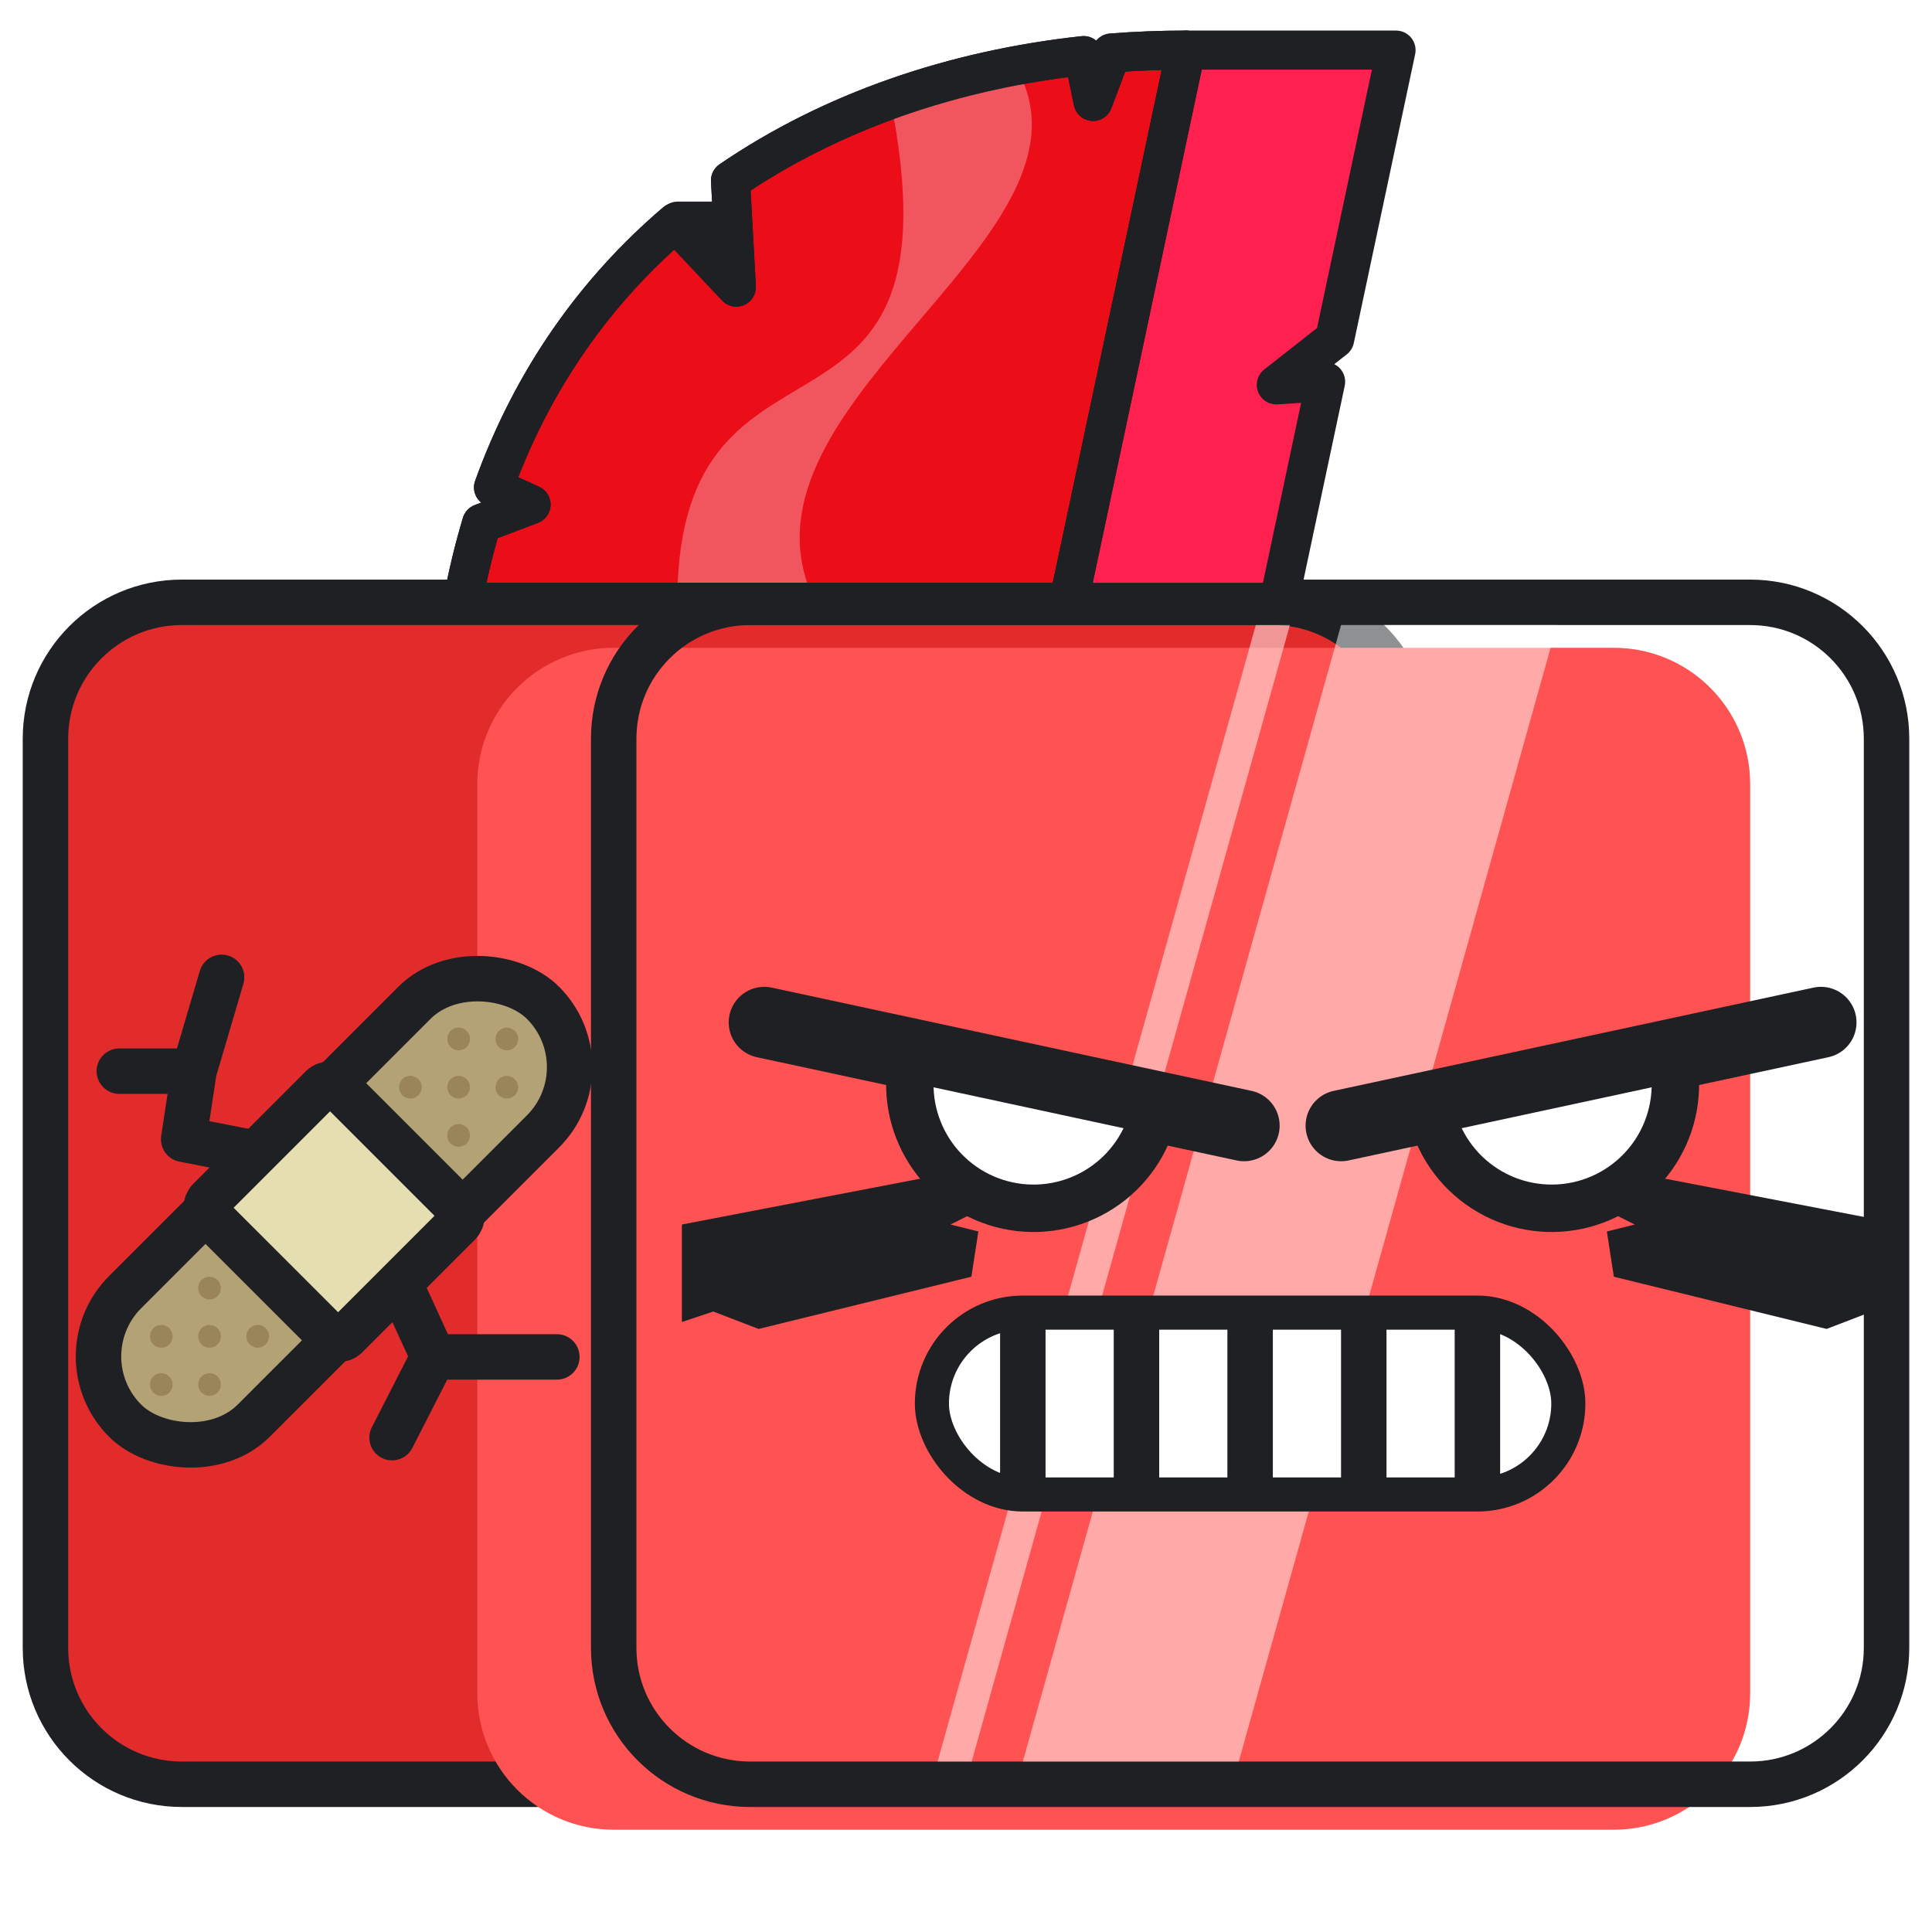 <svg width="340" height="340" viewBox="0 0 340 340" fill="none" xmlns="http://www.w3.org/2000/svg">
<g clip-path="url(#clip0_2_476)">
<g filter="url(#filter0_ii_2_476)">
<path d="M8 130C8 116.745 18.745 106 32 106H224C237.255 106 248 116.745 248 130V290C248 303.255 237.255 314 224 314H32C18.745 314 8 303.255 8 290V130Z" fill="#E22C2C"/>
</g>
<path d="M8 130C8 116.745 18.745 106 32 106H224C237.255 106 248 116.745 248 130V290C248 303.255 237.255 314 224 314H32C18.745 314 8 303.255 8 290V130Z" stroke="#1F2024" stroke-width="8"/>
<g filter="url(#filter1_i_2_476)">
<path d="M108 130C108 116.745 118.745 106 132 106H308C321.255 106 332 116.745 332 130V290C332 303.255 321.255 314 308 314H132C118.745 314 108 303.255 108 290V130Z" fill="#FF5252"/>
</g>
<path d="M108 130C108 116.745 118.745 106 132 106H308C321.255 106 332 116.745 332 130V290C332 303.255 321.255 314 308 314H132C118.745 314 108 303.255 108 290V130Z" stroke="#1F2024" stroke-width="8"/>
<path d="M236 110H274L218 310H180L236 110Z" fill="white" fill-opacity="0.5"/>
<path d="M221 110H227L171 310H165L221 110Z" fill="white" fill-opacity="0.5"/>
<path d="M134.501 179.927L218.935 198.097" stroke="#1F2024" stroke-width="12.522" stroke-linecap="round"/>
<path d="M203.174 195.448C202.572 198.243 201.426 200.892 199.8 203.245C198.175 205.597 196.102 207.606 193.7 209.157C191.298 210.709 188.614 211.771 185.801 212.285C182.989 212.799 180.102 212.754 177.307 212.153C174.512 211.551 171.862 210.405 169.51 208.779C167.157 207.154 165.148 205.081 163.597 202.679C162.046 200.277 160.983 197.593 160.469 194.78C159.955 191.968 160 189.081 160.602 186.286L181.888 190.867L203.174 195.448Z" fill="white" stroke="#1F2024" stroke-width="8.348"/>
<path d="M120 232.645V215.495L170.946 205.696V213.658L167.263 215.495L172.174 216.72L170.946 224.682L133.504 233.87L125.524 230.807L120 232.645Z" fill="#1F2024"/>
<path d="M320.455 179.927L236.021 198.097" stroke="#1F2024" stroke-width="12.522" stroke-linecap="round"/>
<path d="M251.783 195.448C252.385 198.243 253.531 200.892 255.157 203.245C256.782 205.597 258.855 207.606 261.257 209.157C263.659 210.709 266.343 211.771 269.156 212.285C271.968 212.799 274.855 212.754 277.65 212.153C280.446 211.551 283.095 210.405 285.447 208.779C287.8 207.154 289.809 205.081 291.36 202.679C292.911 200.277 293.974 197.593 294.488 194.78C295.002 191.968 294.957 189.081 294.355 186.286L273.069 190.867L251.783 195.448Z" fill="white" stroke="#1F2024" stroke-width="8.348"/>
<path d="M334.957 232.645V215.495L284.011 205.696V213.658L287.694 215.495L282.783 216.72L284.011 224.682L321.453 233.87L329.433 230.807L334.957 232.645Z" fill="#1F2024"/>
<path d="M39 172L34.135 188.505M76.259 238.795L61.312 206.162L32.324 200.5L34.135 188.505M76.259 238.795L69 253M76.259 238.795H87.129H98M34.135 188.505H21" stroke="#1F2024" stroke-width="8" stroke-linecap="round" stroke-linejoin="round"/>
<rect x="10.707" y="238.707" width="104" height="32" rx="16" transform="rotate(-45 10.707 238.707)" fill="#B3A275" stroke="#1F2024" stroke-width="8"/>
<rect x="35.456" y="212.544" width="32" height="34" rx="2" transform="rotate(-45 35.456 212.544)" fill="#E5DEB1" stroke="#1F2024" stroke-width="8"/>
<circle cx="72.225" cy="191.331" r="2" transform="rotate(-45 72.225 191.331)" fill="#9A855A"/>
<circle cx="28.385" cy="235.172" r="2" transform="rotate(-45 28.385 235.172)" fill="#9A855A"/>
<circle cx="80.71" cy="199.816" r="2" transform="rotate(-45 80.71 199.816)" fill="#9A855A"/>
<circle cx="36.87" cy="243.657" r="2" transform="rotate(-45 36.87 243.657)" fill="#9A855A"/>
<circle cx="80.71" cy="191.331" r="2" transform="rotate(-45 80.71 191.331)" fill="#9A855A"/>
<circle cx="36.87" cy="235.172" r="2" transform="rotate(-45 36.87 235.172)" fill="#9A855A"/>
<circle cx="89.196" cy="182.846" r="2" transform="rotate(-45 89.196 182.846)" fill="#9A855A"/>
<circle cx="28.385" cy="243.657" r="2" transform="rotate(-45 28.385 243.657)" fill="#9A855A"/>
<circle cx="80.71" cy="182.846" r="2" transform="rotate(-45 80.71 182.846)" fill="#9A855A"/>
<circle cx="36.87" cy="226.686" r="2" transform="rotate(-45 36.87 226.686)" fill="#9A855A"/>
<circle cx="89.196" cy="191.331" r="2" transform="rotate(-45 89.196 191.331)" fill="#9A855A"/>
<circle cx="45.356" cy="235.172" r="2" transform="rotate(-45 45.356 235.172)" fill="#9A855A"/>
<g filter="url(#filter2_ddi_2_476)">
<g clip-path="url(#clip1_2_476)">
<rect x="168" y="231" width="112" height="32" rx="16" fill="#1F2024"/>
<rect x="168" y="231" width="12" height="32" fill="white"/>
<rect x="188" y="231" width="12" height="32" fill="white"/>
<rect x="208" y="231" width="12" height="32" fill="white"/>
<rect x="228" y="231" width="12" height="32" fill="white"/>
<rect x="248" y="231" width="12" height="32" fill="white"/>
<rect x="268" y="231" width="12" height="32" fill="white"/>
</g>
<rect x="168" y="231" width="112" height="32" rx="16" stroke="#1F2024" stroke-width="6"/>
</g>
<rect x="119.26" y="38.92" width="20.64" height="8.6" fill="#FE204F" stroke="#1F2024" stroke-width="6.88" stroke-linejoin="round"/>
<path fill-rule="evenodd" clip-rule="evenodd" d="M190.699 9.785L192.36 17.85L195.584 9.328C199.917 8.989 204.293 8.82 208.7 8.82L188.06 106H81.42C82.307 101.184 83.426 96.551 84.763 92.099L93.46 88.8L86.852 85.771C93.76 66.626 104.879 51.109 118.876 39.157L129.58 50.53L128.556 31.761C146.424 19.562 167.861 12.27 190.699 9.785Z" fill="#EB0D18"/>
<path d="M192.36 17.85L188.991 18.544C189.299 20.043 190.561 21.158 192.087 21.279C193.613 21.4 195.036 20.499 195.577 19.067L192.36 17.85ZM190.699 9.785L194.069 9.091C193.711 7.354 192.091 6.173 190.327 6.365L190.699 9.785ZM195.584 9.328L195.316 5.899C193.987 6.003 192.838 6.865 192.367 8.111L195.584 9.328ZM208.7 8.82L212.065 9.535C212.28 8.52 212.026 7.461 211.373 6.655C210.72 5.848 209.738 5.38 208.7 5.38V8.82ZM188.06 106V109.44C189.684 109.44 191.087 108.304 191.425 106.715L188.06 106ZM81.42 106L78.037 105.377C77.852 106.381 78.123 107.416 78.776 108.201C79.43 108.986 80.398 109.44 81.42 109.44V106ZM84.763 92.099L83.543 88.882C82.543 89.262 81.776 90.085 81.468 91.11L84.763 92.099ZM93.46 88.8L94.68 92.016C95.977 91.524 96.851 90.302 96.898 88.915C96.945 87.529 96.154 86.251 94.893 85.673L93.46 88.8ZM86.852 85.771L83.616 84.603C83.009 86.286 83.792 88.153 85.418 88.898L86.852 85.771ZM118.876 39.157L121.381 36.8C120.124 35.463 118.038 35.35 116.643 36.541L118.876 39.157ZM129.58 50.53L127.075 52.888C128.065 53.94 129.607 54.261 130.935 53.692C132.263 53.123 133.093 51.785 133.015 50.343L129.58 50.53ZM128.556 31.761L126.616 28.92C125.623 29.598 125.056 30.747 125.121 31.948L128.556 31.761ZM195.729 17.156L194.069 9.091L187.33 10.479L188.991 18.544L195.729 17.156ZM192.367 8.111L189.142 16.633L195.577 19.067L198.802 10.546L192.367 8.111ZM195.853 12.758C200.094 12.426 204.381 12.26 208.7 12.26V5.38C204.205 5.38 199.739 5.553 195.316 5.899L195.853 12.758ZM205.335 8.105L184.695 105.285L191.425 106.715L212.065 9.535L205.335 8.105ZM188.06 102.56H81.42V109.44H188.06V102.56ZM84.803 106.623C85.668 101.928 86.758 97.417 88.058 93.088L81.468 91.11C80.095 95.685 78.946 100.441 78.037 105.377L84.803 106.623ZM85.983 95.315L94.68 92.016L92.24 85.584L83.543 88.882L85.983 95.315ZM94.893 85.673L88.285 82.644L85.418 88.898L92.027 91.927L94.893 85.673ZM90.087 86.939C96.79 68.363 107.561 53.343 121.11 41.773L116.643 36.541C102.198 48.875 90.729 64.889 83.616 84.603L90.087 86.939ZM116.371 41.515L127.075 52.888L132.085 48.172L121.381 36.8L116.371 41.515ZM133.015 50.343L131.991 31.573L125.121 31.948L126.145 50.717L133.015 50.343ZM130.496 34.602C147.833 22.765 168.713 15.637 191.071 13.205L190.327 6.365C167.009 8.902 145.016 16.358 126.616 28.92L130.496 34.602Z" fill="#1F2024"/>
<path d="M119.26 102.56C121.41 53.11 170 84.07 156.67 17.391L179.03 12.26C194.94 41.07 130.87 69.45 142.05 102.56H119.26Z" fill="white" fill-opacity="0.3"/>
<path fill-rule="evenodd" clip-rule="evenodd" d="M245.68 8.82H208.7L188.06 106H225.04L233.287 67.17L224.61 67.73L234.882 59.659L245.68 8.82Z" fill="#FE204F"/>
<path d="M208.7 8.82V5.38C207.075 5.38 205.672 6.516 205.335 8.105L208.7 8.82ZM245.68 8.82L249.045 9.535C249.26 8.52 249.006 7.461 248.353 6.655C247.7 5.848 246.717 5.38 245.68 5.38V8.82ZM188.06 106L184.695 105.285C184.479 106.3 184.733 107.359 185.386 108.165C186.04 108.971 187.022 109.44 188.06 109.44V106ZM225.04 106V109.44C226.664 109.44 228.067 108.304 228.405 106.715L225.04 106ZM233.287 67.17L236.652 67.885C236.875 66.832 236.593 65.734 235.889 64.92C235.184 64.106 234.14 63.668 233.065 63.737L233.287 67.17ZM224.61 67.73L222.484 65.025C221.299 65.956 220.858 67.551 221.396 68.959C221.935 70.366 223.327 71.26 224.831 71.163L224.61 67.73ZM234.882 59.659L237.007 62.364C237.641 61.866 238.079 61.162 238.247 60.373L234.882 59.659ZM208.7 12.26H245.68V5.38H208.7V12.26ZM191.425 106.715L212.065 9.535L205.335 8.105L184.695 105.285L191.425 106.715ZM225.04 102.56H188.06V109.44H225.04V102.56ZM229.922 66.456L221.675 105.285L228.405 106.715L236.652 67.885L229.922 66.456ZM233.065 63.737L224.388 64.297L224.831 71.163L233.508 70.603L233.065 63.737ZM226.735 70.435L237.007 62.364L232.757 56.954L222.484 65.025L226.735 70.435ZM242.315 8.105L231.517 58.944L238.247 60.373L249.045 9.535L242.315 8.105Z" fill="#1F2024"/>
<path d="M192.36 17.85L188.991 18.544C189.299 20.043 190.561 21.158 192.087 21.279C193.613 21.4 195.036 20.499 195.577 19.067L192.36 17.85ZM190.699 9.785L194.069 9.091C193.711 7.354 192.091 6.173 190.327 6.365L190.699 9.785ZM195.584 9.328L195.316 5.899C193.987 6.003 192.838 6.865 192.367 8.111L195.584 9.328ZM208.7 8.82L212.065 9.535C212.28 8.52 212.026 7.461 211.373 6.655C210.72 5.848 209.738 5.38 208.7 5.38V8.82ZM188.06 106V109.44C189.684 109.44 191.087 108.304 191.425 106.715L188.06 106ZM81.42 106L78.037 105.377C77.852 106.381 78.123 107.416 78.776 108.201C79.43 108.986 80.398 109.44 81.42 109.44V106ZM84.763 92.099L83.543 88.882C82.543 89.262 81.776 90.085 81.468 91.11L84.763 92.099ZM93.46 88.8L94.68 92.016C95.977 91.524 96.851 90.302 96.898 88.915C96.945 87.529 96.154 86.251 94.893 85.673L93.46 88.8ZM86.852 85.771L83.616 84.603C83.009 86.286 83.792 88.153 85.418 88.898L86.852 85.771ZM118.876 39.157L121.381 36.8C120.124 35.463 118.038 35.35 116.643 36.541L118.876 39.157ZM129.58 50.53L127.075 52.888C128.065 53.94 129.607 54.261 130.935 53.692C132.263 53.123 133.093 51.785 133.015 50.343L129.58 50.53ZM128.556 31.761L126.616 28.92C125.623 29.598 125.056 30.747 125.121 31.948L128.556 31.761ZM195.729 17.156L194.069 9.091L187.33 10.479L188.991 18.544L195.729 17.156ZM192.367 8.111L189.142 16.633L195.577 19.067L198.802 10.546L192.367 8.111ZM195.853 12.758C200.094 12.426 204.381 12.26 208.7 12.26V5.38C204.205 5.38 199.739 5.553 195.316 5.899L195.853 12.758ZM205.335 8.105L184.695 105.285L191.425 106.715L212.065 9.535L205.335 8.105ZM188.06 102.56H81.42V109.44H188.06V102.56ZM84.803 106.623C85.668 101.928 86.758 97.417 88.058 93.088L81.468 91.11C80.095 95.685 78.946 100.441 78.037 105.377L84.803 106.623ZM85.983 95.315L94.68 92.016L92.24 85.584L83.543 88.882L85.983 95.315ZM94.893 85.673L88.285 82.644L85.418 88.898L92.027 91.927L94.893 85.673ZM90.087 86.939C96.79 68.363 107.561 53.343 121.11 41.773L116.643 36.541C102.198 48.875 90.729 64.889 83.616 84.603L90.087 86.939ZM116.371 41.515L127.075 52.888L132.085 48.172L121.381 36.8L116.371 41.515ZM133.015 50.343L131.991 31.573L125.121 31.948L126.145 50.717L133.015 50.343ZM130.496 34.602C147.833 22.765 168.713 15.637 191.071 13.205L190.327 6.365C167.009 8.902 145.016 16.358 126.616 28.92L130.496 34.602Z" fill="#1F2024"/>
</g>
<defs>
<filter id="filter0_ii_2_476" x="4" y="102" width="248" height="216" filterUnits="userSpaceOnUse" color-interpolation-filters="sRGB">
<feFlood flood-opacity="0" result="BackgroundImageFix"/>
<feBlend mode="normal" in="SourceGraphic" in2="BackgroundImageFix" result="shape"/>
<feColorMatrix in="SourceAlpha" type="matrix" values="0 0 0 0 0 0 0 0 0 0 0 0 0 0 0 0 0 0 127 0" result="hardAlpha"/>
<feOffset dy="-16"/>
<feComposite in2="hardAlpha" operator="arithmetic" k2="-1" k3="1"/>
<feColorMatrix type="matrix" values="0 0 0 0 0 0 0 0 0 0 0 0 0 0 0 0 0 0 0.25 0"/>
<feBlend mode="normal" in2="shape" result="effect1_innerShadow_2_476"/>
<feColorMatrix in="SourceAlpha" type="matrix" values="0 0 0 0 0 0 0 0 0 0 0 0 0 0 0 0 0 0 127 0" result="hardAlpha"/>
<feOffset dy="16"/>
<feComposite in2="hardAlpha" operator="arithmetic" k2="-1" k3="1"/>
<feColorMatrix type="matrix" values="0 0 0 0 1 0 0 0 0 1 0 0 0 0 1 0 0 0 0.25 0"/>
<feBlend mode="normal" in2="effect1_innerShadow_2_476" result="effect2_innerShadow_2_476"/>
</filter>
<filter id="filter1_i_2_476" x="104" y="102" width="232" height="216" filterUnits="userSpaceOnUse" color-interpolation-filters="sRGB">
<feFlood flood-opacity="0" result="BackgroundImageFix"/>
<feBlend mode="normal" in="SourceGraphic" in2="BackgroundImageFix" result="shape"/>
<feColorMatrix in="SourceAlpha" type="matrix" values="0 0 0 0 0 0 0 0 0 0 0 0 0 0 0 0 0 0 127 0" result="hardAlpha"/>
<feOffset dx="-24" dy="8"/>
<feComposite in2="hardAlpha" operator="arithmetic" k2="-1" k3="1"/>
<feColorMatrix type="matrix" values="0 0 0 0 1 0 0 0 0 1 0 0 0 0 1 0 0 0 0.25 0"/>
<feBlend mode="normal" in2="shape" result="effect1_innerShadow_2_476"/>
</filter>
<filter id="filter2_ddi_2_476" x="161" y="228" width="126" height="38" filterUnits="userSpaceOnUse" color-interpolation-filters="sRGB">
<feFlood flood-opacity="0" result="BackgroundImageFix"/>
<feColorMatrix in="SourceAlpha" type="matrix" values="0 0 0 0 0 0 0 0 0 0 0 0 0 0 0 0 0 0 127 0" result="hardAlpha"/>
<feOffset dx="-4"/>
<feColorMatrix type="matrix" values="0 0 0 0 1 0 0 0 0 1 0 0 0 0 1 0 0 0 0.25 0"/>
<feBlend mode="normal" in2="BackgroundImageFix" result="effect1_dropShadow_2_476"/>
<feColorMatrix in="SourceAlpha" type="matrix" values="0 0 0 0 0 0 0 0 0 0 0 0 0 0 0 0 0 0 127 0" result="hardAlpha"/>
<feOffset dx="4"/>
<feColorMatrix type="matrix" values="0 0 0 0 0 0 0 0 0 0 0 0 0 0 0 0 0 0 0.25 0"/>
<feBlend mode="normal" in2="effect1_dropShadow_2_476" result="effect2_dropShadow_2_476"/>
<feBlend mode="normal" in="SourceGraphic" in2="effect2_dropShadow_2_476" result="shape"/>
<feColorMatrix in="SourceAlpha" type="matrix" values="0 0 0 0 0 0 0 0 0 0 0 0 0 0 0 0 0 0 127 0" result="hardAlpha"/>
<feOffset dx="-4"/>
<feComposite in2="hardAlpha" operator="arithmetic" k2="-1" k3="1"/>
<feColorMatrix type="matrix" values="0 0 0 0 0 0 0 0 0 0 0 0 0 0 0 0 0 0 0.25 0"/>
<feBlend mode="normal" in2="shape" result="effect3_innerShadow_2_476"/>
</filter>
<clipPath id="clip0_2_476">
<rect width="340" height="340" fill="white"/>
</clipPath>
<clipPath id="clip1_2_476">
<rect x="168" y="231" width="112" height="32" rx="16" fill="white"/>
</clipPath>
</defs>
</svg>
